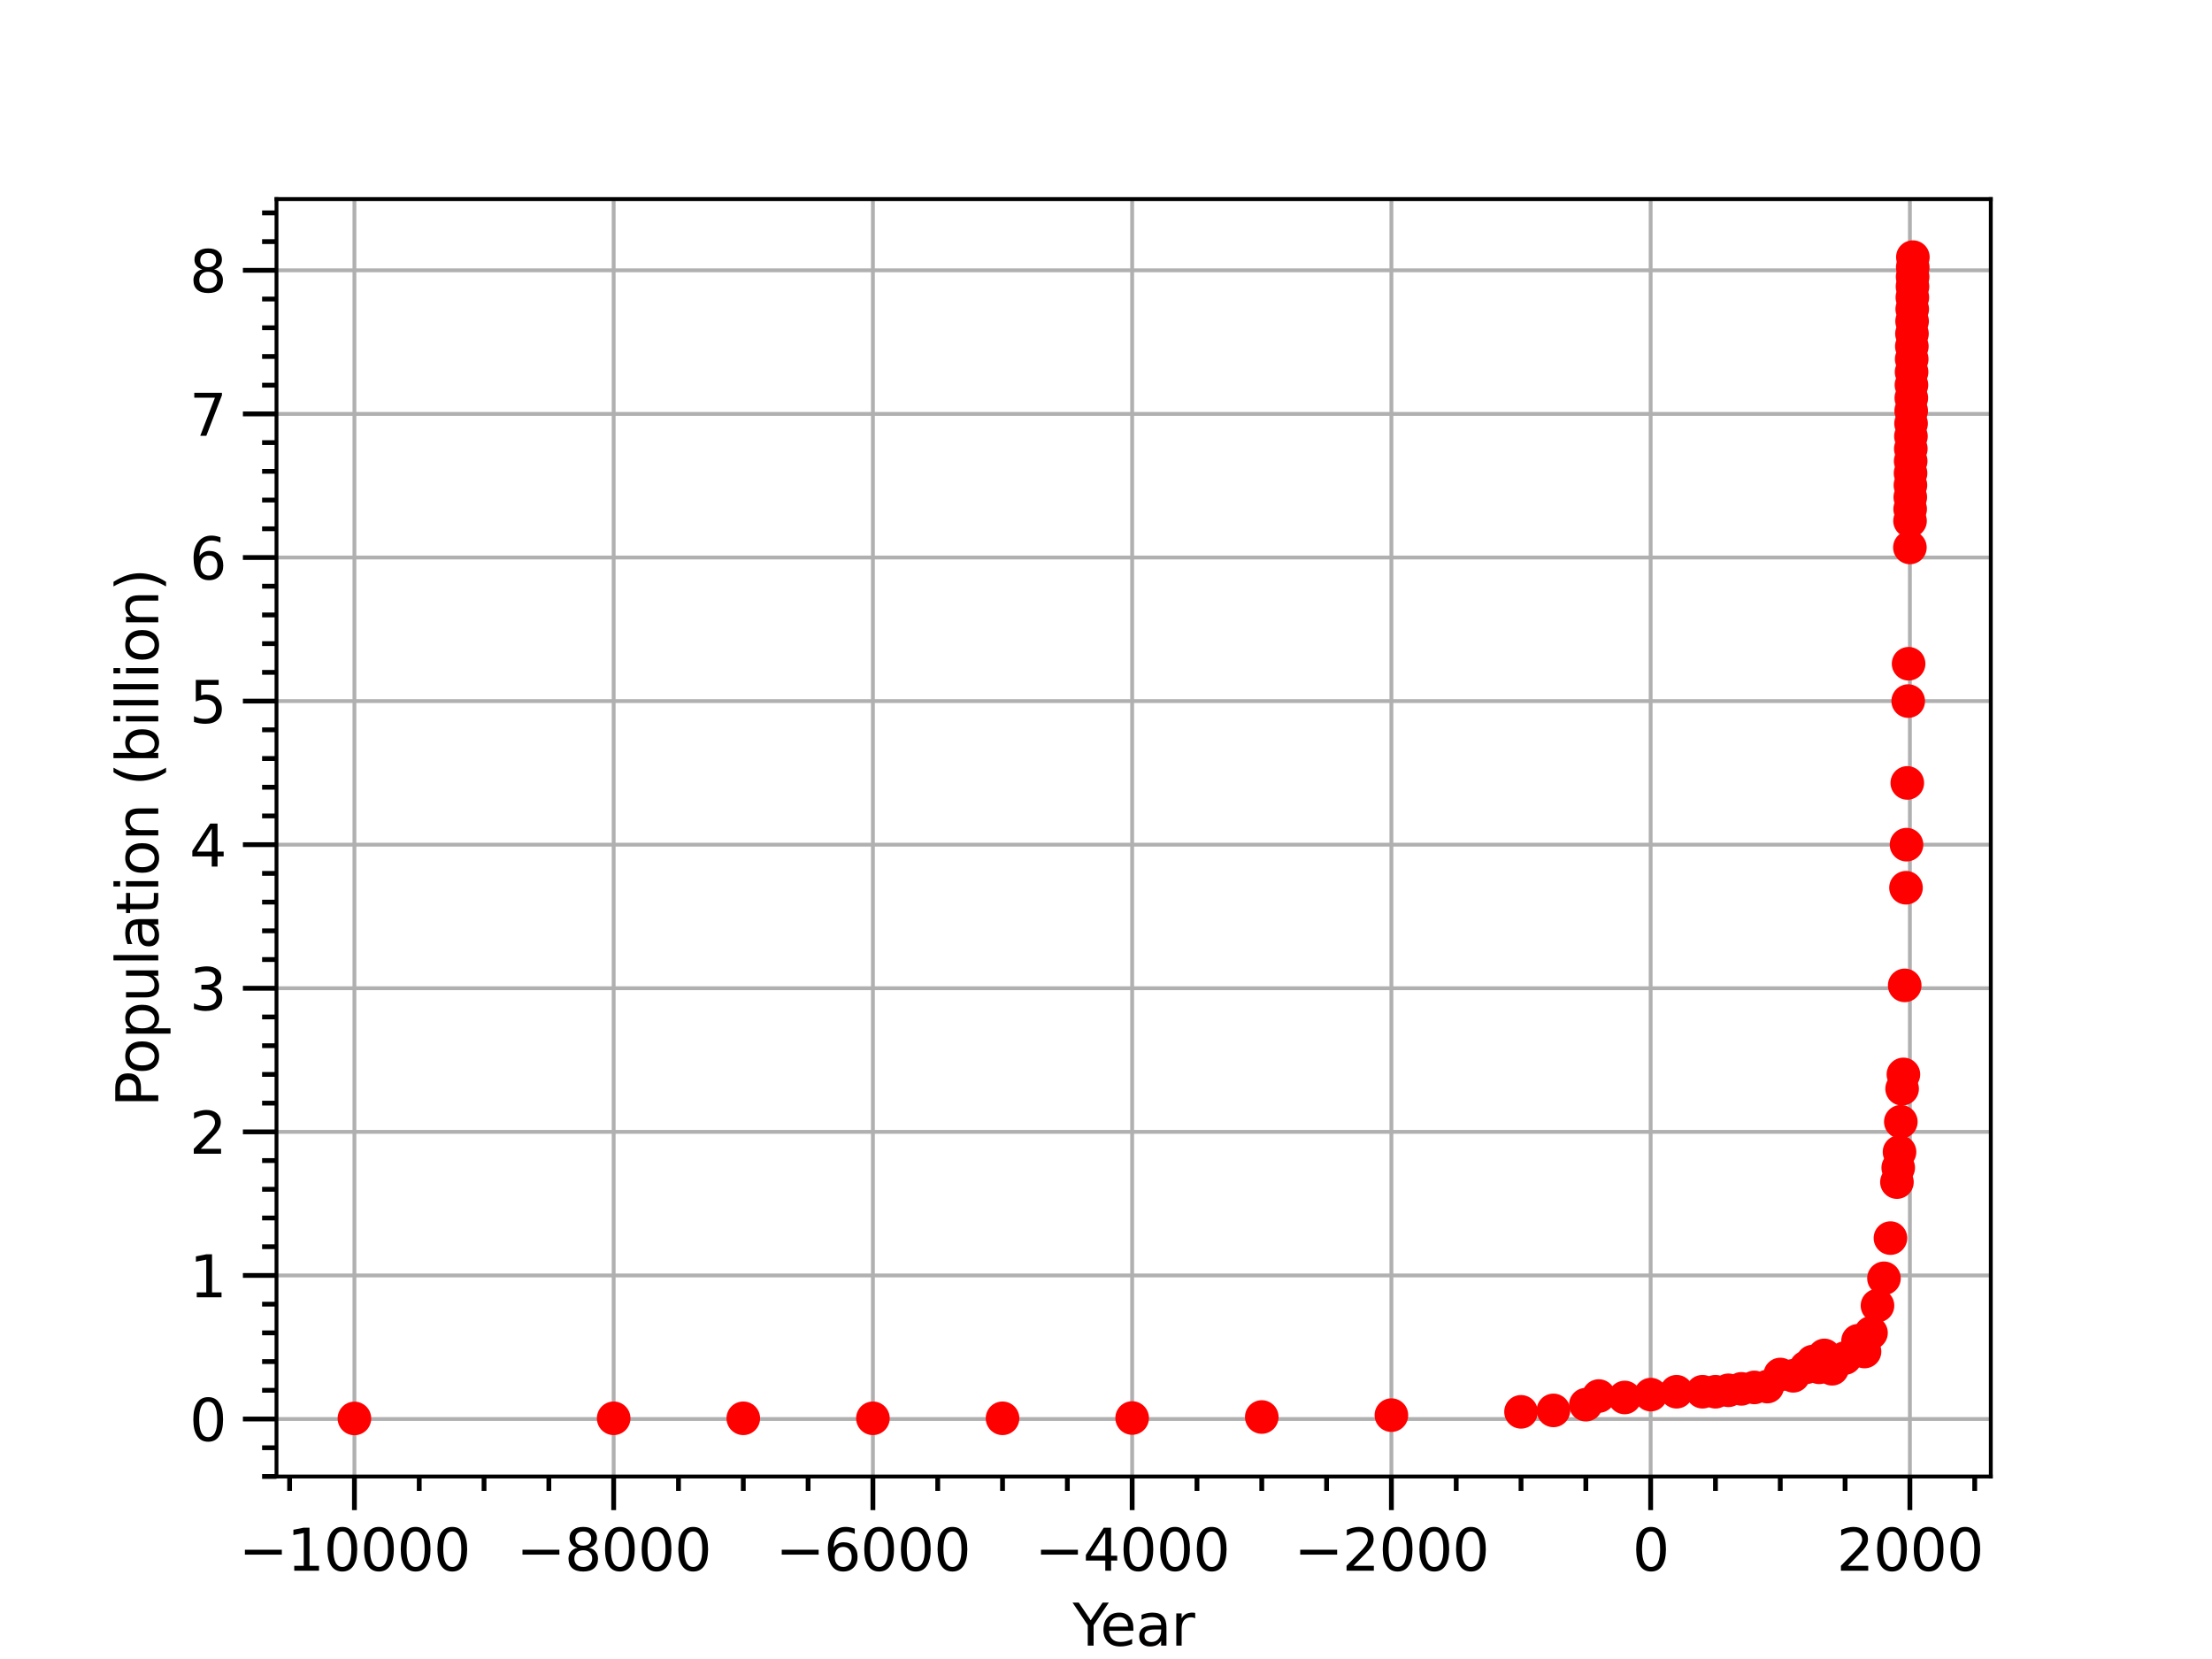 <?xml version="1.0" encoding="utf-8" standalone="no"?>
<!DOCTYPE svg PUBLIC "-//W3C//DTD SVG 1.1//EN"
  "http://www.w3.org/Graphics/SVG/1.1/DTD/svg11.dtd">
<svg xmlns:xlink="http://www.w3.org/1999/xlink" width="460.8pt" height="345.6pt" viewBox="0 0 460.8 345.6" xmlns="http://www.w3.org/2000/svg" version="1.1">
 <defs>
  <style type="text/css">*{stroke-linejoin: round; stroke-linecap: butt}</style>
 </defs>
 <g id="figure_1">
  <g id="patch_1">
   <path d="M 0 345.6 
L 460.8 345.6 
L 460.8 0 
L 0 0 
z
" style="fill: #ffffff"/>
  </g>
  <g id="axes_1">
   <g id="patch_2">
    <path d="M 57.6 307.584 
L 414.72 307.584 
L 414.72 41.472 
L 57.6 41.472 
z
" style="fill: #ffffff"/>
   </g>
   <g id="matplotlib.axis_1">
    <g id="xtick_1">
     <g id="line2d_1">
      <path d="M 73.833 307.584 
L 73.833 41.472 
" clip-path="url(#p05eb644001)" style="fill: none; stroke: #b0b0b0; stroke-width: 0.8; stroke-linecap: square"/>
     </g>
     <g id="line2d_2">
      <defs>
       <path id="m4844754d16" d="M 0 0 
L 0 7 
" style="stroke: #000000"/>
      </defs>
      <g>
       <use xlink:href="#m4844754d16" x="73.833" y="307.584" style="stroke: #000000"/>
      </g>
     </g>
     <g id="text_1">
      <!-- −10000 -->
      <g transform="translate(49.717 327.202) scale(0.12 -0.12)">
       <defs>
        <path id="DejaVuSans-2212" d="M 678 2272 
L 4684 2272 
L 4684 1741 
L 678 1741 
L 678 2272 
z
" transform="scale(0.016)"/>
        <path id="DejaVuSans-31" d="M 794 531 
L 1825 531 
L 1825 4091 
L 703 3866 
L 703 4441 
L 1819 4666 
L 2450 4666 
L 2450 531 
L 3481 531 
L 3481 0 
L 794 0 
L 794 531 
z
" transform="scale(0.016)"/>
        <path id="DejaVuSans-30" d="M 2034 4250 
Q 1547 4250 1301 3770 
Q 1056 3291 1056 2328 
Q 1056 1369 1301 889 
Q 1547 409 2034 409 
Q 2525 409 2770 889 
Q 3016 1369 3016 2328 
Q 3016 3291 2770 3770 
Q 2525 4250 2034 4250 
z
M 2034 4750 
Q 2819 4750 3233 4129 
Q 3647 3509 3647 2328 
Q 3647 1150 3233 529 
Q 2819 -91 2034 -91 
Q 1250 -91 836 529 
Q 422 1150 422 2328 
Q 422 3509 836 4129 
Q 1250 4750 2034 4750 
z
" transform="scale(0.016)"/>
       </defs>
       <use xlink:href="#DejaVuSans-2212"/>
       <use xlink:href="#DejaVuSans-31" x="83.789"/>
       <use xlink:href="#DejaVuSans-30" x="147.412"/>
       <use xlink:href="#DejaVuSans-30" x="211.035"/>
       <use xlink:href="#DejaVuSans-30" x="274.658"/>
       <use xlink:href="#DejaVuSans-30" x="338.281"/>
      </g>
     </g>
    </g>
    <g id="xtick_2">
     <g id="line2d_3">
      <path d="M 127.838 307.584 
L 127.838 41.472 
" clip-path="url(#p05eb644001)" style="fill: none; stroke: #b0b0b0; stroke-width: 0.8; stroke-linecap: square"/>
     </g>
     <g id="line2d_4">
      <g>
       <use xlink:href="#m4844754d16" x="127.838" y="307.584" style="stroke: #000000"/>
      </g>
     </g>
     <g id="text_2">
      <!-- −8000 -->
      <g transform="translate(107.54 327.202) scale(0.12 -0.12)">
       <defs>
        <path id="DejaVuSans-38" d="M 2034 2216 
Q 1584 2216 1326 1975 
Q 1069 1734 1069 1313 
Q 1069 891 1326 650 
Q 1584 409 2034 409 
Q 2484 409 2743 651 
Q 3003 894 3003 1313 
Q 3003 1734 2745 1975 
Q 2488 2216 2034 2216 
z
M 1403 2484 
Q 997 2584 770 2862 
Q 544 3141 544 3541 
Q 544 4100 942 4425 
Q 1341 4750 2034 4750 
Q 2731 4750 3128 4425 
Q 3525 4100 3525 3541 
Q 3525 3141 3298 2862 
Q 3072 2584 2669 2484 
Q 3125 2378 3379 2068 
Q 3634 1759 3634 1313 
Q 3634 634 3220 271 
Q 2806 -91 2034 -91 
Q 1263 -91 848 271 
Q 434 634 434 1313 
Q 434 1759 690 2068 
Q 947 2378 1403 2484 
z
M 1172 3481 
Q 1172 3119 1398 2916 
Q 1625 2713 2034 2713 
Q 2441 2713 2670 2916 
Q 2900 3119 2900 3481 
Q 2900 3844 2670 4047 
Q 2441 4250 2034 4250 
Q 1625 4250 1398 4047 
Q 1172 3844 1172 3481 
z
" transform="scale(0.016)"/>
       </defs>
       <use xlink:href="#DejaVuSans-2212"/>
       <use xlink:href="#DejaVuSans-38" x="83.789"/>
       <use xlink:href="#DejaVuSans-30" x="147.412"/>
       <use xlink:href="#DejaVuSans-30" x="211.035"/>
       <use xlink:href="#DejaVuSans-30" x="274.658"/>
      </g>
     </g>
    </g>
    <g id="xtick_3">
     <g id="line2d_5">
      <path d="M 181.844 307.584 
L 181.844 41.472 
" clip-path="url(#p05eb644001)" style="fill: none; stroke: #b0b0b0; stroke-width: 0.8; stroke-linecap: square"/>
     </g>
     <g id="line2d_6">
      <g>
       <use xlink:href="#m4844754d16" x="181.844" y="307.584" style="stroke: #000000"/>
      </g>
     </g>
     <g id="text_3">
      <!-- −6000 -->
      <g transform="translate(161.546 327.202) scale(0.12 -0.12)">
       <defs>
        <path id="DejaVuSans-36" d="M 2113 2584 
Q 1688 2584 1439 2293 
Q 1191 2003 1191 1497 
Q 1191 994 1439 701 
Q 1688 409 2113 409 
Q 2538 409 2786 701 
Q 3034 994 3034 1497 
Q 3034 2003 2786 2293 
Q 2538 2584 2113 2584 
z
M 3366 4563 
L 3366 3988 
Q 3128 4100 2886 4159 
Q 2644 4219 2406 4219 
Q 1781 4219 1451 3797 
Q 1122 3375 1075 2522 
Q 1259 2794 1537 2939 
Q 1816 3084 2150 3084 
Q 2853 3084 3261 2657 
Q 3669 2231 3669 1497 
Q 3669 778 3244 343 
Q 2819 -91 2113 -91 
Q 1303 -91 875 529 
Q 447 1150 447 2328 
Q 447 3434 972 4092 
Q 1497 4750 2381 4750 
Q 2619 4750 2861 4703 
Q 3103 4656 3366 4563 
z
" transform="scale(0.016)"/>
       </defs>
       <use xlink:href="#DejaVuSans-2212"/>
       <use xlink:href="#DejaVuSans-36" x="83.789"/>
       <use xlink:href="#DejaVuSans-30" x="147.412"/>
       <use xlink:href="#DejaVuSans-30" x="211.035"/>
       <use xlink:href="#DejaVuSans-30" x="274.658"/>
      </g>
     </g>
    </g>
    <g id="xtick_4">
     <g id="line2d_7">
      <path d="M 235.849 307.584 
L 235.849 41.472 
" clip-path="url(#p05eb644001)" style="fill: none; stroke: #b0b0b0; stroke-width: 0.8; stroke-linecap: square"/>
     </g>
     <g id="line2d_8">
      <g>
       <use xlink:href="#m4844754d16" x="235.849" y="307.584" style="stroke: #000000"/>
      </g>
     </g>
     <g id="text_4">
      <!-- −4000 -->
      <g transform="translate(215.552 327.202) scale(0.12 -0.12)">
       <defs>
        <path id="DejaVuSans-34" d="M 2419 4116 
L 825 1625 
L 2419 1625 
L 2419 4116 
z
M 2253 4666 
L 3047 4666 
L 3047 1625 
L 3713 1625 
L 3713 1100 
L 3047 1100 
L 3047 0 
L 2419 0 
L 2419 1100 
L 313 1100 
L 313 1709 
L 2253 4666 
z
" transform="scale(0.016)"/>
       </defs>
       <use xlink:href="#DejaVuSans-2212"/>
       <use xlink:href="#DejaVuSans-34" x="83.789"/>
       <use xlink:href="#DejaVuSans-30" x="147.412"/>
       <use xlink:href="#DejaVuSans-30" x="211.035"/>
       <use xlink:href="#DejaVuSans-30" x="274.658"/>
      </g>
     </g>
    </g>
    <g id="xtick_5">
     <g id="line2d_9">
      <path d="M 289.855 307.584 
L 289.855 41.472 
" clip-path="url(#p05eb644001)" style="fill: none; stroke: #b0b0b0; stroke-width: 0.8; stroke-linecap: square"/>
     </g>
     <g id="line2d_10">
      <g>
       <use xlink:href="#m4844754d16" x="289.855" y="307.584" style="stroke: #000000"/>
      </g>
     </g>
     <g id="text_5">
      <!-- −2000 -->
      <g transform="translate(269.557 327.202) scale(0.12 -0.12)">
       <defs>
        <path id="DejaVuSans-32" d="M 1228 531 
L 3431 531 
L 3431 0 
L 469 0 
L 469 531 
Q 828 903 1448 1529 
Q 2069 2156 2228 2338 
Q 2531 2678 2651 2914 
Q 2772 3150 2772 3378 
Q 2772 3750 2511 3984 
Q 2250 4219 1831 4219 
Q 1534 4219 1204 4116 
Q 875 4013 500 3803 
L 500 4441 
Q 881 4594 1212 4672 
Q 1544 4750 1819 4750 
Q 2544 4750 2975 4387 
Q 3406 4025 3406 3419 
Q 3406 3131 3298 2873 
Q 3191 2616 2906 2266 
Q 2828 2175 2409 1742 
Q 1991 1309 1228 531 
z
" transform="scale(0.016)"/>
       </defs>
       <use xlink:href="#DejaVuSans-2212"/>
       <use xlink:href="#DejaVuSans-32" x="83.789"/>
       <use xlink:href="#DejaVuSans-30" x="147.412"/>
       <use xlink:href="#DejaVuSans-30" x="211.035"/>
       <use xlink:href="#DejaVuSans-30" x="274.658"/>
      </g>
     </g>
    </g>
    <g id="xtick_6">
     <g id="line2d_11">
      <path d="M 343.861 307.584 
L 343.861 41.472 
" clip-path="url(#p05eb644001)" style="fill: none; stroke: #b0b0b0; stroke-width: 0.8; stroke-linecap: square"/>
     </g>
     <g id="line2d_12">
      <g>
       <use xlink:href="#m4844754d16" x="343.861" y="307.584" style="stroke: #000000"/>
      </g>
     </g>
     <g id="text_6">
      <!-- 0 -->
      <g transform="translate(340.043 327.202) scale(0.12 -0.12)">
       <use xlink:href="#DejaVuSans-30"/>
      </g>
     </g>
    </g>
    <g id="xtick_7">
     <g id="line2d_13">
      <path d="M 397.866 307.584 
L 397.866 41.472 
" clip-path="url(#p05eb644001)" style="fill: none; stroke: #b0b0b0; stroke-width: 0.8; stroke-linecap: square"/>
     </g>
     <g id="line2d_14">
      <g>
       <use xlink:href="#m4844754d16" x="397.866" y="307.584" style="stroke: #000000"/>
      </g>
     </g>
     <g id="text_7">
      <!-- 2000 -->
      <g transform="translate(382.596 327.202) scale(0.12 -0.12)">
       <use xlink:href="#DejaVuSans-32"/>
       <use xlink:href="#DejaVuSans-30" x="63.623"/>
       <use xlink:href="#DejaVuSans-30" x="127.246"/>
       <use xlink:href="#DejaVuSans-30" x="190.869"/>
      </g>
     </g>
    </g>
    <g id="xtick_8">
     <g id="line2d_15">
      <defs>
       <path id="ma01e591b1d" d="M 0 0 
L 0 3 
" style="stroke: #000000"/>
      </defs>
      <g>
       <use xlink:href="#ma01e591b1d" x="60.331" y="307.584" style="stroke: #000000"/>
      </g>
     </g>
    </g>
    <g id="xtick_9">
     <g id="line2d_16">
      <g>
       <use xlink:href="#ma01e591b1d" x="87.334" y="307.584" style="stroke: #000000"/>
      </g>
     </g>
    </g>
    <g id="xtick_10">
     <g id="line2d_17">
      <g>
       <use xlink:href="#ma01e591b1d" x="100.836" y="307.584" style="stroke: #000000"/>
      </g>
     </g>
    </g>
    <g id="xtick_11">
     <g id="line2d_18">
      <g>
       <use xlink:href="#ma01e591b1d" x="114.337" y="307.584" style="stroke: #000000"/>
      </g>
     </g>
    </g>
    <g id="xtick_12">
     <g id="line2d_19">
      <g>
       <use xlink:href="#ma01e591b1d" x="141.34" y="307.584" style="stroke: #000000"/>
      </g>
     </g>
    </g>
    <g id="xtick_13">
     <g id="line2d_20">
      <g>
       <use xlink:href="#ma01e591b1d" x="154.841" y="307.584" style="stroke: #000000"/>
      </g>
     </g>
    </g>
    <g id="xtick_14">
     <g id="line2d_21">
      <g>
       <use xlink:href="#ma01e591b1d" x="168.342" y="307.584" style="stroke: #000000"/>
      </g>
     </g>
    </g>
    <g id="xtick_15">
     <g id="line2d_22">
      <g>
       <use xlink:href="#ma01e591b1d" x="195.345" y="307.584" style="stroke: #000000"/>
      </g>
     </g>
    </g>
    <g id="xtick_16">
     <g id="line2d_23">
      <g>
       <use xlink:href="#ma01e591b1d" x="208.847" y="307.584" style="stroke: #000000"/>
      </g>
     </g>
    </g>
    <g id="xtick_17">
     <g id="line2d_24">
      <g>
       <use xlink:href="#ma01e591b1d" x="222.348" y="307.584" style="stroke: #000000"/>
      </g>
     </g>
    </g>
    <g id="xtick_18">
     <g id="line2d_25">
      <g>
       <use xlink:href="#ma01e591b1d" x="249.351" y="307.584" style="stroke: #000000"/>
      </g>
     </g>
    </g>
    <g id="xtick_19">
     <g id="line2d_26">
      <g>
       <use xlink:href="#ma01e591b1d" x="262.852" y="307.584" style="stroke: #000000"/>
      </g>
     </g>
    </g>
    <g id="xtick_20">
     <g id="line2d_27">
      <g>
       <use xlink:href="#ma01e591b1d" x="276.354" y="307.584" style="stroke: #000000"/>
      </g>
     </g>
    </g>
    <g id="xtick_21">
     <g id="line2d_28">
      <g>
       <use xlink:href="#ma01e591b1d" x="303.356" y="307.584" style="stroke: #000000"/>
      </g>
     </g>
    </g>
    <g id="xtick_22">
     <g id="line2d_29">
      <g>
       <use xlink:href="#ma01e591b1d" x="316.858" y="307.584" style="stroke: #000000"/>
      </g>
     </g>
    </g>
    <g id="xtick_23">
     <g id="line2d_30">
      <g>
       <use xlink:href="#ma01e591b1d" x="330.359" y="307.584" style="stroke: #000000"/>
      </g>
     </g>
    </g>
    <g id="xtick_24">
     <g id="line2d_31">
      <g>
       <use xlink:href="#ma01e591b1d" x="357.362" y="307.584" style="stroke: #000000"/>
      </g>
     </g>
    </g>
    <g id="xtick_25">
     <g id="line2d_32">
      <g>
       <use xlink:href="#ma01e591b1d" x="370.863" y="307.584" style="stroke: #000000"/>
      </g>
     </g>
    </g>
    <g id="xtick_26">
     <g id="line2d_33">
      <g>
       <use xlink:href="#ma01e591b1d" x="384.365" y="307.584" style="stroke: #000000"/>
      </g>
     </g>
    </g>
    <g id="xtick_27">
     <g id="line2d_34">
      <g>
       <use xlink:href="#ma01e591b1d" x="411.368" y="307.584" style="stroke: #000000"/>
      </g>
     </g>
    </g>
    <g id="text_8">
     <!-- Year -->
     <g transform="translate(223.455 342.816) scale(0.12 -0.12)">
      <defs>
       <path id="DejaVuSans-59" d="M -13 4666 
L 666 4666 
L 1959 2747 
L 3244 4666 
L 3922 4666 
L 2272 2222 
L 2272 0 
L 1638 0 
L 1638 2222 
L -13 4666 
z
" transform="scale(0.016)"/>
       <path id="DejaVuSans-65" d="M 3597 1894 
L 3597 1613 
L 953 1613 
Q 991 1019 1311 708 
Q 1631 397 2203 397 
Q 2534 397 2845 478 
Q 3156 559 3463 722 
L 3463 178 
Q 3153 47 2828 -22 
Q 2503 -91 2169 -91 
Q 1331 -91 842 396 
Q 353 884 353 1716 
Q 353 2575 817 3079 
Q 1281 3584 2069 3584 
Q 2775 3584 3186 3129 
Q 3597 2675 3597 1894 
z
M 3022 2063 
Q 3016 2534 2758 2815 
Q 2500 3097 2075 3097 
Q 1594 3097 1305 2825 
Q 1016 2553 972 2059 
L 3022 2063 
z
" transform="scale(0.016)"/>
       <path id="DejaVuSans-61" d="M 2194 1759 
Q 1497 1759 1228 1600 
Q 959 1441 959 1056 
Q 959 750 1161 570 
Q 1363 391 1709 391 
Q 2188 391 2477 730 
Q 2766 1069 2766 1631 
L 2766 1759 
L 2194 1759 
z
M 3341 1997 
L 3341 0 
L 2766 0 
L 2766 531 
Q 2569 213 2275 61 
Q 1981 -91 1556 -91 
Q 1019 -91 701 211 
Q 384 513 384 1019 
Q 384 1609 779 1909 
Q 1175 2209 1959 2209 
L 2766 2209 
L 2766 2266 
Q 2766 2663 2505 2880 
Q 2244 3097 1772 3097 
Q 1472 3097 1187 3025 
Q 903 2953 641 2809 
L 641 3341 
Q 956 3463 1253 3523 
Q 1550 3584 1831 3584 
Q 2591 3584 2966 3190 
Q 3341 2797 3341 1997 
z
" transform="scale(0.016)"/>
       <path id="DejaVuSans-72" d="M 2631 2963 
Q 2534 3019 2420 3045 
Q 2306 3072 2169 3072 
Q 1681 3072 1420 2755 
Q 1159 2438 1159 1844 
L 1159 0 
L 581 0 
L 581 3500 
L 1159 3500 
L 1159 2956 
Q 1341 3275 1631 3429 
Q 1922 3584 2338 3584 
Q 2397 3584 2469 3576 
Q 2541 3569 2628 3553 
L 2631 2963 
z
" transform="scale(0.016)"/>
      </defs>
      <use xlink:href="#DejaVuSans-59"/>
      <use xlink:href="#DejaVuSans-65" x="47.834"/>
      <use xlink:href="#DejaVuSans-61" x="109.357"/>
      <use xlink:href="#DejaVuSans-72" x="170.637"/>
     </g>
    </g>
   </g>
   <g id="matplotlib.axis_2">
    <g id="ytick_1">
     <g id="line2d_35">
      <path d="M 57.6 295.608 
L 414.72 295.608 
" clip-path="url(#p05eb644001)" style="fill: none; stroke: #b0b0b0; stroke-width: 0.8; stroke-linecap: square"/>
     </g>
     <g id="line2d_36">
      <defs>
       <path id="m1beef904bb" d="M 0 0 
L -7 0 
" style="stroke: #000000"/>
      </defs>
      <g>
       <use xlink:href="#m1beef904bb" x="57.6" y="295.608" style="stroke: #000000"/>
      </g>
     </g>
     <g id="text_9">
      <!-- 0 -->
      <g transform="translate(39.465 300.167) scale(0.12 -0.12)">
       <use xlink:href="#DejaVuSans-30"/>
      </g>
     </g>
    </g>
    <g id="ytick_2">
     <g id="line2d_37">
      <path d="M 57.6 265.696 
L 414.72 265.696 
" clip-path="url(#p05eb644001)" style="fill: none; stroke: #b0b0b0; stroke-width: 0.8; stroke-linecap: square"/>
     </g>
     <g id="line2d_38">
      <g>
       <use xlink:href="#m1beef904bb" x="57.6" y="265.696" style="stroke: #000000"/>
      </g>
     </g>
     <g id="text_10">
      <!-- 1 -->
      <g transform="translate(39.465 270.255) scale(0.12 -0.12)">
       <use xlink:href="#DejaVuSans-31"/>
      </g>
     </g>
    </g>
    <g id="ytick_3">
     <g id="line2d_39">
      <path d="M 57.6 235.784 
L 414.72 235.784 
" clip-path="url(#p05eb644001)" style="fill: none; stroke: #b0b0b0; stroke-width: 0.8; stroke-linecap: square"/>
     </g>
     <g id="line2d_40">
      <g>
       <use xlink:href="#m1beef904bb" x="57.6" y="235.784" style="stroke: #000000"/>
      </g>
     </g>
     <g id="text_11">
      <!-- 2 -->
      <g transform="translate(39.465 240.343) scale(0.12 -0.12)">
       <use xlink:href="#DejaVuSans-32"/>
      </g>
     </g>
    </g>
    <g id="ytick_4">
     <g id="line2d_41">
      <path d="M 57.6 205.872 
L 414.72 205.872 
" clip-path="url(#p05eb644001)" style="fill: none; stroke: #b0b0b0; stroke-width: 0.8; stroke-linecap: square"/>
     </g>
     <g id="line2d_42">
      <g>
       <use xlink:href="#m1beef904bb" x="57.6" y="205.872" style="stroke: #000000"/>
      </g>
     </g>
     <g id="text_12">
      <!-- 3 -->
      <g transform="translate(39.465 210.431) scale(0.12 -0.12)">
       <defs>
        <path id="DejaVuSans-33" d="M 2597 2516 
Q 3050 2419 3304 2112 
Q 3559 1806 3559 1356 
Q 3559 666 3084 287 
Q 2609 -91 1734 -91 
Q 1441 -91 1130 -33 
Q 819 25 488 141 
L 488 750 
Q 750 597 1062 519 
Q 1375 441 1716 441 
Q 2309 441 2620 675 
Q 2931 909 2931 1356 
Q 2931 1769 2642 2001 
Q 2353 2234 1838 2234 
L 1294 2234 
L 1294 2753 
L 1863 2753 
Q 2328 2753 2575 2939 
Q 2822 3125 2822 3475 
Q 2822 3834 2567 4026 
Q 2313 4219 1838 4219 
Q 1578 4219 1281 4162 
Q 984 4106 628 3988 
L 628 4550 
Q 988 4650 1302 4700 
Q 1616 4750 1894 4750 
Q 2613 4750 3031 4423 
Q 3450 4097 3450 3541 
Q 3450 3153 3228 2886 
Q 3006 2619 2597 2516 
z
" transform="scale(0.016)"/>
       </defs>
       <use xlink:href="#DejaVuSans-33"/>
      </g>
     </g>
    </g>
    <g id="ytick_5">
     <g id="line2d_43">
      <path d="M 57.6 175.96 
L 414.72 175.96 
" clip-path="url(#p05eb644001)" style="fill: none; stroke: #b0b0b0; stroke-width: 0.8; stroke-linecap: square"/>
     </g>
     <g id="line2d_44">
      <g>
       <use xlink:href="#m1beef904bb" x="57.6" y="175.96" style="stroke: #000000"/>
      </g>
     </g>
     <g id="text_13">
      <!-- 4 -->
      <g transform="translate(39.465 180.519) scale(0.12 -0.12)">
       <use xlink:href="#DejaVuSans-34"/>
      </g>
     </g>
    </g>
    <g id="ytick_6">
     <g id="line2d_45">
      <path d="M 57.6 146.048 
L 414.72 146.048 
" clip-path="url(#p05eb644001)" style="fill: none; stroke: #b0b0b0; stroke-width: 0.8; stroke-linecap: square"/>
     </g>
     <g id="line2d_46">
      <g>
       <use xlink:href="#m1beef904bb" x="57.6" y="146.048" style="stroke: #000000"/>
      </g>
     </g>
     <g id="text_14">
      <!-- 5 -->
      <g transform="translate(39.465 150.607) scale(0.12 -0.12)">
       <defs>
        <path id="DejaVuSans-35" d="M 691 4666 
L 3169 4666 
L 3169 4134 
L 1269 4134 
L 1269 2991 
Q 1406 3038 1543 3061 
Q 1681 3084 1819 3084 
Q 2600 3084 3056 2656 
Q 3513 2228 3513 1497 
Q 3513 744 3044 326 
Q 2575 -91 1722 -91 
Q 1428 -91 1123 -41 
Q 819 9 494 109 
L 494 744 
Q 775 591 1075 516 
Q 1375 441 1709 441 
Q 2250 441 2565 725 
Q 2881 1009 2881 1497 
Q 2881 1984 2565 2268 
Q 2250 2553 1709 2553 
Q 1456 2553 1204 2497 
Q 953 2441 691 2322 
L 691 4666 
z
" transform="scale(0.016)"/>
       </defs>
       <use xlink:href="#DejaVuSans-35"/>
      </g>
     </g>
    </g>
    <g id="ytick_7">
     <g id="line2d_47">
      <path d="M 57.6 116.136 
L 414.72 116.136 
" clip-path="url(#p05eb644001)" style="fill: none; stroke: #b0b0b0; stroke-width: 0.8; stroke-linecap: square"/>
     </g>
     <g id="line2d_48">
      <g>
       <use xlink:href="#m1beef904bb" x="57.6" y="116.136" style="stroke: #000000"/>
      </g>
     </g>
     <g id="text_15">
      <!-- 6 -->
      <g transform="translate(39.465 120.695) scale(0.12 -0.12)">
       <use xlink:href="#DejaVuSans-36"/>
      </g>
     </g>
    </g>
    <g id="ytick_8">
     <g id="line2d_49">
      <path d="M 57.6 86.224 
L 414.72 86.224 
" clip-path="url(#p05eb644001)" style="fill: none; stroke: #b0b0b0; stroke-width: 0.8; stroke-linecap: square"/>
     </g>
     <g id="line2d_50">
      <g>
       <use xlink:href="#m1beef904bb" x="57.6" y="86.224" style="stroke: #000000"/>
      </g>
     </g>
     <g id="text_16">
      <!-- 7 -->
      <g transform="translate(39.465 90.783) scale(0.12 -0.12)">
       <defs>
        <path id="DejaVuSans-37" d="M 525 4666 
L 3525 4666 
L 3525 4397 
L 1831 0 
L 1172 0 
L 2766 4134 
L 525 4134 
L 525 4666 
z
" transform="scale(0.016)"/>
       </defs>
       <use xlink:href="#DejaVuSans-37"/>
      </g>
     </g>
    </g>
    <g id="ytick_9">
     <g id="line2d_51">
      <path d="M 57.6 56.312 
L 414.72 56.312 
" clip-path="url(#p05eb644001)" style="fill: none; stroke: #b0b0b0; stroke-width: 0.8; stroke-linecap: square"/>
     </g>
     <g id="line2d_52">
      <g>
       <use xlink:href="#m1beef904bb" x="57.6" y="56.312" style="stroke: #000000"/>
      </g>
     </g>
     <g id="text_17">
      <!-- 8 -->
      <g transform="translate(39.465 60.871) scale(0.12 -0.12)">
       <use xlink:href="#DejaVuSans-38"/>
      </g>
     </g>
    </g>
    <g id="ytick_10">
     <g id="line2d_53">
      <defs>
       <path id="m515cbb477c" d="M 0 0 
L -3 0 
" style="stroke: #000000"/>
      </defs>
      <g>
       <use xlink:href="#m515cbb477c" x="57.6" y="307.572" style="stroke: #000000"/>
      </g>
     </g>
    </g>
    <g id="ytick_11">
     <g id="line2d_54">
      <g>
       <use xlink:href="#m515cbb477c" x="57.6" y="301.59" style="stroke: #000000"/>
      </g>
     </g>
    </g>
    <g id="ytick_12">
     <g id="line2d_55">
      <g>
       <use xlink:href="#m515cbb477c" x="57.6" y="289.625" style="stroke: #000000"/>
      </g>
     </g>
    </g>
    <g id="ytick_13">
     <g id="line2d_56">
      <g>
       <use xlink:href="#m515cbb477c" x="57.6" y="283.643" style="stroke: #000000"/>
      </g>
     </g>
    </g>
    <g id="ytick_14">
     <g id="line2d_57">
      <g>
       <use xlink:href="#m515cbb477c" x="57.6" y="277.66" style="stroke: #000000"/>
      </g>
     </g>
    </g>
    <g id="ytick_15">
     <g id="line2d_58">
      <g>
       <use xlink:href="#m515cbb477c" x="57.6" y="271.678" style="stroke: #000000"/>
      </g>
     </g>
    </g>
    <g id="ytick_16">
     <g id="line2d_59">
      <g>
       <use xlink:href="#m515cbb477c" x="57.6" y="259.713" style="stroke: #000000"/>
      </g>
     </g>
    </g>
    <g id="ytick_17">
     <g id="line2d_60">
      <g>
       <use xlink:href="#m515cbb477c" x="57.6" y="253.731" style="stroke: #000000"/>
      </g>
     </g>
    </g>
    <g id="ytick_18">
     <g id="line2d_61">
      <g>
       <use xlink:href="#m515cbb477c" x="57.6" y="247.749" style="stroke: #000000"/>
      </g>
     </g>
    </g>
    <g id="ytick_19">
     <g id="line2d_62">
      <g>
       <use xlink:href="#m515cbb477c" x="57.6" y="241.766" style="stroke: #000000"/>
      </g>
     </g>
    </g>
    <g id="ytick_20">
     <g id="line2d_63">
      <g>
       <use xlink:href="#m515cbb477c" x="57.6" y="229.801" style="stroke: #000000"/>
      </g>
     </g>
    </g>
    <g id="ytick_21">
     <g id="line2d_64">
      <g>
       <use xlink:href="#m515cbb477c" x="57.6" y="223.819" style="stroke: #000000"/>
      </g>
     </g>
    </g>
    <g id="ytick_22">
     <g id="line2d_65">
      <g>
       <use xlink:href="#m515cbb477c" x="57.6" y="217.837" style="stroke: #000000"/>
      </g>
     </g>
    </g>
    <g id="ytick_23">
     <g id="line2d_66">
      <g>
       <use xlink:href="#m515cbb477c" x="57.6" y="211.854" style="stroke: #000000"/>
      </g>
     </g>
    </g>
    <g id="ytick_24">
     <g id="line2d_67">
      <g>
       <use xlink:href="#m515cbb477c" x="57.6" y="199.889" style="stroke: #000000"/>
      </g>
     </g>
    </g>
    <g id="ytick_25">
     <g id="line2d_68">
      <g>
       <use xlink:href="#m515cbb477c" x="57.6" y="193.907" style="stroke: #000000"/>
      </g>
     </g>
    </g>
    <g id="ytick_26">
     <g id="line2d_69">
      <g>
       <use xlink:href="#m515cbb477c" x="57.6" y="187.925" style="stroke: #000000"/>
      </g>
     </g>
    </g>
    <g id="ytick_27">
     <g id="line2d_70">
      <g>
       <use xlink:href="#m515cbb477c" x="57.6" y="181.942" style="stroke: #000000"/>
      </g>
     </g>
    </g>
    <g id="ytick_28">
     <g id="line2d_71">
      <g>
       <use xlink:href="#m515cbb477c" x="57.6" y="169.977" style="stroke: #000000"/>
      </g>
     </g>
    </g>
    <g id="ytick_29">
     <g id="line2d_72">
      <g>
       <use xlink:href="#m515cbb477c" x="57.6" y="163.995" style="stroke: #000000"/>
      </g>
     </g>
    </g>
    <g id="ytick_30">
     <g id="line2d_73">
      <g>
       <use xlink:href="#m515cbb477c" x="57.6" y="158.013" style="stroke: #000000"/>
      </g>
     </g>
    </g>
    <g id="ytick_31">
     <g id="line2d_74">
      <g>
       <use xlink:href="#m515cbb477c" x="57.6" y="152.03" style="stroke: #000000"/>
      </g>
     </g>
    </g>
    <g id="ytick_32">
     <g id="line2d_75">
      <g>
       <use xlink:href="#m515cbb477c" x="57.6" y="140.065" style="stroke: #000000"/>
      </g>
     </g>
    </g>
    <g id="ytick_33">
     <g id="line2d_76">
      <g>
       <use xlink:href="#m515cbb477c" x="57.6" y="134.083" style="stroke: #000000"/>
      </g>
     </g>
    </g>
    <g id="ytick_34">
     <g id="line2d_77">
      <g>
       <use xlink:href="#m515cbb477c" x="57.6" y="128.101" style="stroke: #000000"/>
      </g>
     </g>
    </g>
    <g id="ytick_35">
     <g id="line2d_78">
      <g>
       <use xlink:href="#m515cbb477c" x="57.6" y="122.118" style="stroke: #000000"/>
      </g>
     </g>
    </g>
    <g id="ytick_36">
     <g id="line2d_79">
      <g>
       <use xlink:href="#m515cbb477c" x="57.6" y="110.153" style="stroke: #000000"/>
      </g>
     </g>
    </g>
    <g id="ytick_37">
     <g id="line2d_80">
      <g>
       <use xlink:href="#m515cbb477c" x="57.6" y="104.171" style="stroke: #000000"/>
      </g>
     </g>
    </g>
    <g id="ytick_38">
     <g id="line2d_81">
      <g>
       <use xlink:href="#m515cbb477c" x="57.6" y="98.189" style="stroke: #000000"/>
      </g>
     </g>
    </g>
    <g id="ytick_39">
     <g id="line2d_82">
      <g>
       <use xlink:href="#m515cbb477c" x="57.6" y="92.206" style="stroke: #000000"/>
      </g>
     </g>
    </g>
    <g id="ytick_40">
     <g id="line2d_83">
      <g>
       <use xlink:href="#m515cbb477c" x="57.6" y="80.242" style="stroke: #000000"/>
      </g>
     </g>
    </g>
    <g id="ytick_41">
     <g id="line2d_84">
      <g>
       <use xlink:href="#m515cbb477c" x="57.6" y="74.259" style="stroke: #000000"/>
      </g>
     </g>
    </g>
    <g id="ytick_42">
     <g id="line2d_85">
      <g>
       <use xlink:href="#m515cbb477c" x="57.6" y="68.277" style="stroke: #000000"/>
      </g>
     </g>
    </g>
    <g id="ytick_43">
     <g id="line2d_86">
      <g>
       <use xlink:href="#m515cbb477c" x="57.6" y="62.294" style="stroke: #000000"/>
      </g>
     </g>
    </g>
    <g id="ytick_44">
     <g id="line2d_87">
      <g>
       <use xlink:href="#m515cbb477c" x="57.6" y="50.33" style="stroke: #000000"/>
      </g>
     </g>
    </g>
    <g id="ytick_45">
     <g id="line2d_88">
      <g>
       <use xlink:href="#m515cbb477c" x="57.6" y="44.347" style="stroke: #000000"/>
      </g>
     </g>
    </g>
    <g id="text_18">
     <!-- Population (billion) -->
     <g transform="translate(32.969 230.587) rotate(-90) scale(0.12 -0.12)">
      <defs>
       <path id="DejaVuSans-50" d="M 1259 4147 
L 1259 2394 
L 2053 2394 
Q 2494 2394 2734 2622 
Q 2975 2850 2975 3272 
Q 2975 3691 2734 3919 
Q 2494 4147 2053 4147 
L 1259 4147 
z
M 628 4666 
L 2053 4666 
Q 2838 4666 3239 4311 
Q 3641 3956 3641 3272 
Q 3641 2581 3239 2228 
Q 2838 1875 2053 1875 
L 1259 1875 
L 1259 0 
L 628 0 
L 628 4666 
z
" transform="scale(0.016)"/>
       <path id="DejaVuSans-6f" d="M 1959 3097 
Q 1497 3097 1228 2736 
Q 959 2375 959 1747 
Q 959 1119 1226 758 
Q 1494 397 1959 397 
Q 2419 397 2687 759 
Q 2956 1122 2956 1747 
Q 2956 2369 2687 2733 
Q 2419 3097 1959 3097 
z
M 1959 3584 
Q 2709 3584 3137 3096 
Q 3566 2609 3566 1747 
Q 3566 888 3137 398 
Q 2709 -91 1959 -91 
Q 1206 -91 779 398 
Q 353 888 353 1747 
Q 353 2609 779 3096 
Q 1206 3584 1959 3584 
z
" transform="scale(0.016)"/>
       <path id="DejaVuSans-70" d="M 1159 525 
L 1159 -1331 
L 581 -1331 
L 581 3500 
L 1159 3500 
L 1159 2969 
Q 1341 3281 1617 3432 
Q 1894 3584 2278 3584 
Q 2916 3584 3314 3078 
Q 3713 2572 3713 1747 
Q 3713 922 3314 415 
Q 2916 -91 2278 -91 
Q 1894 -91 1617 61 
Q 1341 213 1159 525 
z
M 3116 1747 
Q 3116 2381 2855 2742 
Q 2594 3103 2138 3103 
Q 1681 3103 1420 2742 
Q 1159 2381 1159 1747 
Q 1159 1113 1420 752 
Q 1681 391 2138 391 
Q 2594 391 2855 752 
Q 3116 1113 3116 1747 
z
" transform="scale(0.016)"/>
       <path id="DejaVuSans-75" d="M 544 1381 
L 544 3500 
L 1119 3500 
L 1119 1403 
Q 1119 906 1312 657 
Q 1506 409 1894 409 
Q 2359 409 2629 706 
Q 2900 1003 2900 1516 
L 2900 3500 
L 3475 3500 
L 3475 0 
L 2900 0 
L 2900 538 
Q 2691 219 2414 64 
Q 2138 -91 1772 -91 
Q 1169 -91 856 284 
Q 544 659 544 1381 
z
M 1991 3584 
L 1991 3584 
z
" transform="scale(0.016)"/>
       <path id="DejaVuSans-6c" d="M 603 4863 
L 1178 4863 
L 1178 0 
L 603 0 
L 603 4863 
z
" transform="scale(0.016)"/>
       <path id="DejaVuSans-74" d="M 1172 4494 
L 1172 3500 
L 2356 3500 
L 2356 3053 
L 1172 3053 
L 1172 1153 
Q 1172 725 1289 603 
Q 1406 481 1766 481 
L 2356 481 
L 2356 0 
L 1766 0 
Q 1100 0 847 248 
Q 594 497 594 1153 
L 594 3053 
L 172 3053 
L 172 3500 
L 594 3500 
L 594 4494 
L 1172 4494 
z
" transform="scale(0.016)"/>
       <path id="DejaVuSans-69" d="M 603 3500 
L 1178 3500 
L 1178 0 
L 603 0 
L 603 3500 
z
M 603 4863 
L 1178 4863 
L 1178 4134 
L 603 4134 
L 603 4863 
z
" transform="scale(0.016)"/>
       <path id="DejaVuSans-6e" d="M 3513 2113 
L 3513 0 
L 2938 0 
L 2938 2094 
Q 2938 2591 2744 2837 
Q 2550 3084 2163 3084 
Q 1697 3084 1428 2787 
Q 1159 2491 1159 1978 
L 1159 0 
L 581 0 
L 581 3500 
L 1159 3500 
L 1159 2956 
Q 1366 3272 1645 3428 
Q 1925 3584 2291 3584 
Q 2894 3584 3203 3211 
Q 3513 2838 3513 2113 
z
" transform="scale(0.016)"/>
       <path id="DejaVuSans-20" transform="scale(0.016)"/>
       <path id="DejaVuSans-28" d="M 1984 4856 
Q 1566 4138 1362 3434 
Q 1159 2731 1159 2009 
Q 1159 1288 1364 580 
Q 1569 -128 1984 -844 
L 1484 -844 
Q 1016 -109 783 600 
Q 550 1309 550 2009 
Q 550 2706 781 3412 
Q 1013 4119 1484 4856 
L 1984 4856 
z
" transform="scale(0.016)"/>
       <path id="DejaVuSans-62" d="M 3116 1747 
Q 3116 2381 2855 2742 
Q 2594 3103 2138 3103 
Q 1681 3103 1420 2742 
Q 1159 2381 1159 1747 
Q 1159 1113 1420 752 
Q 1681 391 2138 391 
Q 2594 391 2855 752 
Q 3116 1113 3116 1747 
z
M 1159 2969 
Q 1341 3281 1617 3432 
Q 1894 3584 2278 3584 
Q 2916 3584 3314 3078 
Q 3713 2572 3713 1747 
Q 3713 922 3314 415 
Q 2916 -91 2278 -91 
Q 1894 -91 1617 61 
Q 1341 213 1159 525 
L 1159 0 
L 581 0 
L 581 4863 
L 1159 4863 
L 1159 2969 
z
" transform="scale(0.016)"/>
       <path id="DejaVuSans-29" d="M 513 4856 
L 1013 4856 
Q 1481 4119 1714 3412 
Q 1947 2706 1947 2009 
Q 1947 1309 1714 600 
Q 1481 -109 1013 -844 
L 513 -844 
Q 928 -128 1133 580 
Q 1338 1288 1338 2009 
Q 1338 2731 1133 3434 
Q 928 4138 513 4856 
z
" transform="scale(0.016)"/>
      </defs>
      <use xlink:href="#DejaVuSans-50"/>
      <use xlink:href="#DejaVuSans-6f" x="56.678"/>
      <use xlink:href="#DejaVuSans-70" x="117.859"/>
      <use xlink:href="#DejaVuSans-75" x="181.336"/>
      <use xlink:href="#DejaVuSans-6c" x="244.715"/>
      <use xlink:href="#DejaVuSans-61" x="272.498"/>
      <use xlink:href="#DejaVuSans-74" x="333.777"/>
      <use xlink:href="#DejaVuSans-69" x="372.986"/>
      <use xlink:href="#DejaVuSans-6f" x="400.77"/>
      <use xlink:href="#DejaVuSans-6e" x="461.951"/>
      <use xlink:href="#DejaVuSans-20" x="525.33"/>
      <use xlink:href="#DejaVuSans-28" x="557.117"/>
      <use xlink:href="#DejaVuSans-62" x="596.131"/>
      <use xlink:href="#DejaVuSans-69" x="659.607"/>
      <use xlink:href="#DejaVuSans-6c" x="687.391"/>
      <use xlink:href="#DejaVuSans-6c" x="715.174"/>
      <use xlink:href="#DejaVuSans-69" x="742.957"/>
      <use xlink:href="#DejaVuSans-6f" x="770.74"/>
      <use xlink:href="#DejaVuSans-6e" x="831.922"/>
      <use xlink:href="#DejaVuSans-29" x="895.301"/>
     </g>
    </g>
   </g>
   <g id="line2d_89">
    <defs>
     <path id="m8c953ff517" d="M 0 3 
C 0.796 3 1.559 2.684 2.121 2.121 
C 2.684 1.559 3 0.796 3 0 
C 3 -0.796 2.684 -1.559 2.121 -2.121 
C 1.559 -2.684 0.796 -3 0 -3 
C -0.796 -3 -1.559 -2.684 -2.121 -2.121 
C -2.684 -1.559 -3 -0.796 -3 0 
C -3 0.796 -2.684 1.559 -2.121 2.121 
C -1.559 2.684 -0.796 3 0 3 
z
" style="stroke: #ff0000"/>
    </defs>
    <g clip-path="url(#p05eb644001)">
     <use xlink:href="#m8c953ff517" x="73.833" y="295.488" style="fill: #ff0000; stroke: #ff0000"/>
     <use xlink:href="#m8c953ff517" x="127.838" y="295.458" style="fill: #ff0000; stroke: #ff0000"/>
     <use xlink:href="#m8c953ff517" x="154.841" y="295.458" style="fill: #ff0000; stroke: #ff0000"/>
     <use xlink:href="#m8c953ff517" x="181.844" y="295.458" style="fill: #ff0000; stroke: #ff0000"/>
     <use xlink:href="#m8c953ff517" x="208.847" y="295.458" style="fill: #ff0000; stroke: #ff0000"/>
     <use xlink:href="#m8c953ff517" x="235.849" y="295.398" style="fill: #ff0000; stroke: #ff0000"/>
     <use xlink:href="#m8c953ff517" x="262.852" y="295.189" style="fill: #ff0000; stroke: #ff0000"/>
     <use xlink:href="#m8c953ff517" x="289.855" y="294.8" style="fill: #ff0000; stroke: #ff0000"/>
     <use xlink:href="#m8c953ff517" x="316.858" y="294.112" style="fill: #ff0000; stroke: #ff0000"/>
     <use xlink:href="#m8c953ff517" x="323.609" y="293.813" style="fill: #ff0000; stroke: #ff0000"/>
     <use xlink:href="#m8c953ff517" x="330.359" y="292.616" style="fill: #ff0000; stroke: #ff0000"/>
     <use xlink:href="#m8c953ff517" x="333.06" y="290.822" style="fill: #ff0000; stroke: #ff0000"/>
     <use xlink:href="#m8c953ff517" x="338.46" y="291.121" style="fill: #ff0000; stroke: #ff0000"/>
     <use xlink:href="#m8c953ff517" x="343.888" y="290.523" style="fill: #ff0000; stroke: #ff0000"/>
     <use xlink:href="#m8c953ff517" x="349.261" y="289.924" style="fill: #ff0000; stroke: #ff0000"/>
     <use xlink:href="#m8c953ff517" x="354.662" y="289.924" style="fill: #ff0000; stroke: #ff0000"/>
     <use xlink:href="#m8c953ff517" x="357.362" y="289.924" style="fill: #ff0000; stroke: #ff0000"/>
     <use xlink:href="#m8c953ff517" x="360.062" y="289.625" style="fill: #ff0000; stroke: #ff0000"/>
     <use xlink:href="#m8c953ff517" x="362.763" y="289.326" style="fill: #ff0000; stroke: #ff0000"/>
     <use xlink:href="#m8c953ff517" x="365.463" y="289.027" style="fill: #ff0000; stroke: #ff0000"/>
     <use xlink:href="#m8c953ff517" x="368.163" y="288.848" style="fill: #ff0000; stroke: #ff0000"/>
     <use xlink:href="#m8c953ff517" x="370.863" y="286.335" style="fill: #ff0000; stroke: #ff0000"/>
     <use xlink:href="#m8c953ff517" x="373.564" y="286.604" style="fill: #ff0000; stroke: #ff0000"/>
     <use xlink:href="#m8c953ff517" x="376.264" y="284.839" style="fill: #ff0000; stroke: #ff0000"/>
     <use xlink:href="#m8c953ff517" x="377.614" y="283.643" style="fill: #ff0000; stroke: #ff0000"/>
     <use xlink:href="#m8c953ff517" x="378.964" y="284.839" style="fill: #ff0000; stroke: #ff0000"/>
     <use xlink:href="#m8c953ff517" x="380.044" y="282.357" style="fill: #ff0000; stroke: #ff0000"/>
     <use xlink:href="#m8c953ff517" x="381.665" y="285.138" style="fill: #ff0000; stroke: #ff0000"/>
     <use xlink:href="#m8c953ff517" x="384.365" y="282.895" style="fill: #ff0000; stroke: #ff0000"/>
     <use xlink:href="#m8c953ff517" x="387.065" y="279.306" style="fill: #ff0000; stroke: #ff0000"/>
     <use xlink:href="#m8c953ff517" x="388.415" y="281.549" style="fill: #ff0000; stroke: #ff0000"/>
     <use xlink:href="#m8c953ff517" x="389.765" y="277.66" style="fill: #ff0000; stroke: #ff0000"/>
     <use xlink:href="#m8c953ff517" x="391.116" y="271.977" style="fill: #ff0000; stroke: #ff0000"/>
     <use xlink:href="#m8c953ff517" x="392.466" y="266.294" style="fill: #ff0000; stroke: #ff0000"/>
     <use xlink:href="#m8c953ff517" x="393.816" y="257.919" style="fill: #ff0000; stroke: #ff0000"/>
     <use xlink:href="#m8c953ff517" x="395.166" y="246.253" style="fill: #ff0000; stroke: #ff0000"/>
     <use xlink:href="#m8c953ff517" x="395.436" y="243.262" style="fill: #ff0000; stroke: #ff0000"/>
     <use xlink:href="#m8c953ff517" x="395.706" y="239.971" style="fill: #ff0000; stroke: #ff0000"/>
     <use xlink:href="#m8c953ff517" x="395.976" y="233.69" style="fill: #ff0000; stroke: #ff0000"/>
     <use xlink:href="#m8c953ff517" x="396.246" y="226.81" style="fill: #ff0000; stroke: #ff0000"/>
     <use xlink:href="#m8c953ff517" x="396.516" y="223.819" style="fill: #ff0000; stroke: #ff0000"/>
     <use xlink:href="#m8c953ff517" x="396.786" y="205.274" style="fill: #ff0000; stroke: #ff0000"/>
     <use xlink:href="#m8c953ff517" x="397.056" y="184.933" style="fill: #ff0000; stroke: #ff0000"/>
     <use xlink:href="#m8c953ff517" x="397.164" y="175.96" style="fill: #ff0000; stroke: #ff0000"/>
     <use xlink:href="#m8c953ff517" x="397.326" y="163.098" style="fill: #ff0000; stroke: #ff0000"/>
     <use xlink:href="#m8c953ff517" x="397.515" y="146.048" style="fill: #ff0000; stroke: #ff0000"/>
     <use xlink:href="#m8c953ff517" x="397.596" y="138.271" style="fill: #ff0000; stroke: #ff0000"/>
     <use xlink:href="#m8c953ff517" x="397.866" y="114.042" style="fill: #ff0000; stroke: #ff0000"/>
     <use xlink:href="#m8c953ff517" x="397.893" y="108.51" style="fill: #ff0000; stroke: #ff0000"/>
     <use xlink:href="#m8c953ff517" x="397.92" y="106.034" style="fill: #ff0000; stroke: #ff0000"/>
     <use xlink:href="#m8c953ff517" x="397.947" y="103.562" style="fill: #ff0000; stroke: #ff0000"/>
     <use xlink:href="#m8c953ff517" x="397.974" y="101.079" style="fill: #ff0000; stroke: #ff0000"/>
     <use xlink:href="#m8c953ff517" x="398.001" y="98.578" style="fill: #ff0000; stroke: #ff0000"/>
     <use xlink:href="#m8c953ff517" x="398.028" y="96.051" style="fill: #ff0000; stroke: #ff0000"/>
     <use xlink:href="#m8c953ff517" x="398.055" y="93.483" style="fill: #ff0000; stroke: #ff0000"/>
     <use xlink:href="#m8c953ff517" x="398.082" y="90.877" style="fill: #ff0000; stroke: #ff0000"/>
     <use xlink:href="#m8c953ff517" x="398.109" y="88.235" style="fill: #ff0000; stroke: #ff0000"/>
     <use xlink:href="#m8c953ff517" x="398.136" y="85.574" style="fill: #ff0000; stroke: #ff0000"/>
     <use xlink:href="#m8c953ff517" x="398.163" y="82.906" style="fill: #ff0000; stroke: #ff0000"/>
     <use xlink:href="#m8c953ff517" x="398.19" y="80.206" style="fill: #ff0000; stroke: #ff0000"/>
     <use xlink:href="#m8c953ff517" x="398.217" y="77.496" style="fill: #ff0000; stroke: #ff0000"/>
     <use xlink:href="#m8c953ff517" x="398.244" y="74.809" style="fill: #ff0000; stroke: #ff0000"/>
     <use xlink:href="#m8c953ff517" x="398.271" y="72.151" style="fill: #ff0000; stroke: #ff0000"/>
     <use xlink:href="#m8c953ff517" x="398.298" y="69.516" style="fill: #ff0000; stroke: #ff0000"/>
     <use xlink:href="#m8c953ff517" x="398.325" y="66.912" style="fill: #ff0000; stroke: #ff0000"/>
     <use xlink:href="#m8c953ff517" x="398.352" y="64.391" style="fill: #ff0000; stroke: #ff0000"/>
     <use xlink:href="#m8c953ff517" x="398.379" y="61.957" style="fill: #ff0000; stroke: #ff0000"/>
     <use xlink:href="#m8c953ff517" x="398.406" y="59.692" style="fill: #ff0000; stroke: #ff0000"/>
     <use xlink:href="#m8c953ff517" x="398.433" y="57.675" style="fill: #ff0000; stroke: #ff0000"/>
     <use xlink:href="#m8c953ff517" x="398.46" y="55.672" style="fill: #ff0000; stroke: #ff0000"/>
     <use xlink:href="#m8c953ff517" x="398.487" y="53.568" style="fill: #ff0000; stroke: #ff0000"/>
    </g>
   </g>
   <g id="patch_3">
    <path d="M 57.6 307.584 
L 57.6 41.472 
" style="fill: none; stroke: #000000; stroke-width: 0.8; stroke-linejoin: miter; stroke-linecap: square"/>
   </g>
   <g id="patch_4">
    <path d="M 414.72 307.584 
L 414.72 41.472 
" style="fill: none; stroke: #000000; stroke-width: 0.8; stroke-linejoin: miter; stroke-linecap: square"/>
   </g>
   <g id="patch_5">
    <path d="M 57.6 307.584 
L 414.72 307.584 
" style="fill: none; stroke: #000000; stroke-width: 0.8; stroke-linejoin: miter; stroke-linecap: square"/>
   </g>
   <g id="patch_6">
    <path d="M 57.6 41.472 
L 414.72 41.472 
" style="fill: none; stroke: #000000; stroke-width: 0.8; stroke-linejoin: miter; stroke-linecap: square"/>
   </g>
  </g>
 </g>
 <defs>
  <clipPath id="p05eb644001">
   <rect x="57.6" y="41.472" width="357.12" height="266.112"/>
  </clipPath>
 </defs>
</svg>
